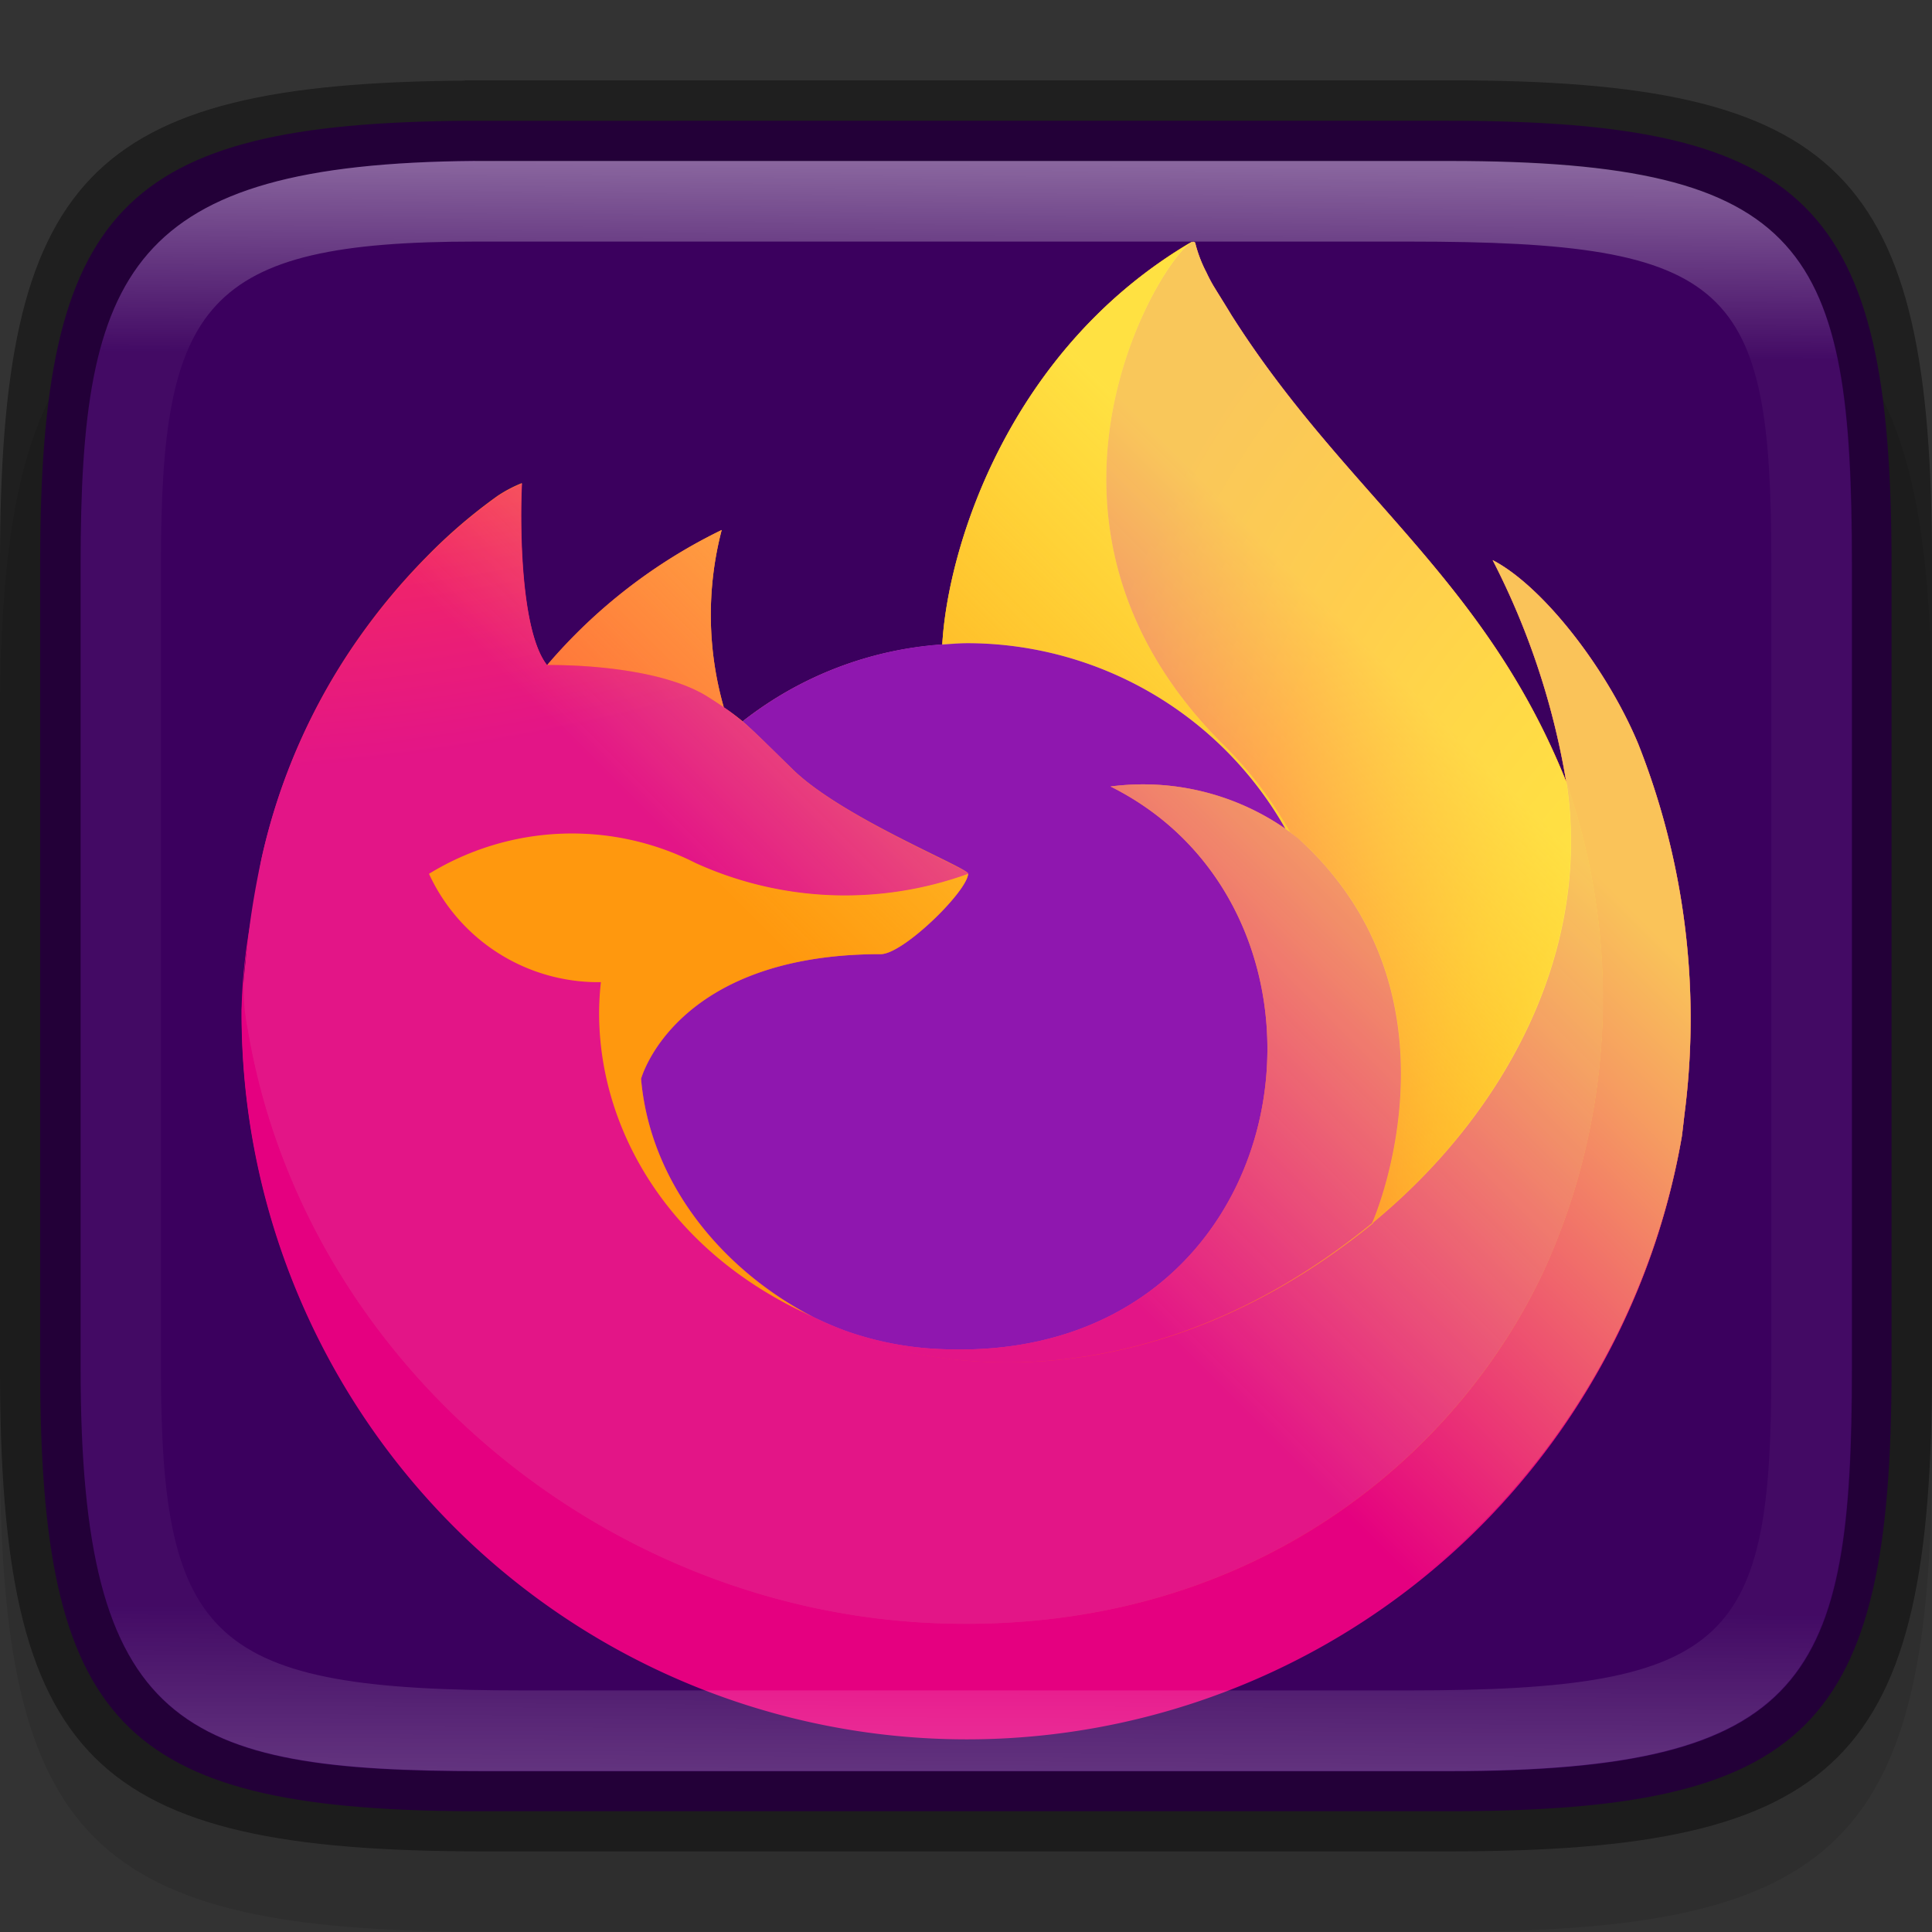 <?xml version="1.0" encoding="UTF-8" standalone="no"?>
<!-- Created with Inkscape (http://www.inkscape.org/) -->

<svg
   width="24"
   height="24"
   viewBox="0 0 6.35 6.35"
   version="1.1"
   id="svg5013"
   sodipodi:docname="firefox.svg"
   inkscape:version="1.1.2 (0a00cf5339, 2022-02-04)"
   xmlns:inkscape="http://www.inkscape.org/namespaces/inkscape"
   xmlns:sodipodi="http://sodipodi.sourceforge.net/DTD/sodipodi-0.dtd"
   xmlns:xlink="http://www.w3.org/1999/xlink"
   xmlns="http://www.w3.org/2000/svg"
   xmlns:svg="http://www.w3.org/2000/svg">
  <rect x="0" y="0" width="6.35" height="6.35" fill="#333333" stroke="none"/>
  <sodipodi:namedview
     id="namedview5015"
     pagecolor="#ffffff"
     bordercolor="#666666"
     borderopacity="1.0"
     inkscape:pageshadow="2"
     inkscape:pageopacity="0.0"
     inkscape:pagecheckerboard="0"
     inkscape:document-units="px"
     showgrid="false"
     units="px"
     showguides="true"
     inkscape:zoom="17.217113"
     inkscape:cx="2.6136786"
     inkscape:cy="18.266709"
     inkscape:window-width="1851"
     inkscape:window-height="1016"
     inkscape:window-x="0"
     inkscape:window-y="0"
     inkscape:window-maximized="1"
     inkscape:current-layer="svg5013" />
  <defs
     id="defs5010">
    <linearGradient
       inkscape:collect="always"
       xlink:href="#linearGradient1871"
       id="linearGradient1873"
       x1="11.047"
       y1="2.337"
       x2="10.795"
       y2="47.931"
       gradientUnits="userSpaceOnUse"
       gradientTransform="matrix(0.12,0,0,0.116,0.289,0.255)" />
    <linearGradient
       inkscape:collect="always"
       id="linearGradient1871">
      <stop
         style="stop-color:#ffffff;stop-opacity:1;"
         offset="0"
         id="stop1867" />
      <stop
         style="stop-color:#ffffff;stop-opacity:0.1"
         offset="0.12"
         id="stop2515" />
      <stop
         style="stop-color:#ffffff;stop-opacity:0.102"
         offset="0.9"
         id="stop2581" />
      <stop
         style="stop-color:#ffffff;stop-opacity:0.502"
         offset="1"
         id="stop1869" />
    </linearGradient>
    <linearGradient
       gradientTransform="matrix(0.062,0,0,0.062,0.714,0.793)"
       gradientUnits="userSpaceOnUse"
       y2="74.468"
       x2="6.447"
       y1="12.393"
       x1="70.786"
       id="a">
      <stop
         id="stop834"
         stop-color="#fff44f"
         offset=".048" />
      <stop
         id="stop836"
         stop-color="#ffe847"
         offset=".111" />
      <stop
         id="stop838"
         stop-color="#ffc830"
         offset=".225" />
      <stop
         id="stop840"
         stop-color="#ff980e"
         offset=".368" />
      <stop
         id="stop842"
         stop-color="#ff8b16"
         offset=".401" />
      <stop
         id="stop844"
         stop-color="#ff672a"
         offset=".462" />
      <stop
         id="stop846"
         stop-color="#ff3647"
         offset=".534" />
      <stop
         id="stop848"
         stop-color="#e31587"
         offset=".705" />
    </linearGradient>
    <radialGradient
       gradientUnits="userSpaceOnUse"
       gradientTransform="matrix(0.062,0,0,0.062,491.304,525.155)"
       r="80.797"
       cy="-8515.121"
       cx="-7907.187"
       id="b">
      <stop
         id="stop851"
         stop-color="#ffbd4f"
         offset=".129" />
      <stop
         id="stop853"
         stop-color="#ffac31"
         offset=".186" />
      <stop
         id="stop855"
         stop-color="#ff9d17"
         offset=".247" />
      <stop
         id="stop857"
         stop-color="#ff980e"
         offset=".283" />
      <stop
         id="stop859"
         stop-color="#ff563b"
         offset=".403" />
      <stop
         id="stop861"
         stop-color="#ff3750"
         offset=".467" />
      <stop
         id="stop863"
         stop-color="#f5156c"
         offset=".71" />
      <stop
         id="stop865"
         stop-color="#eb0878"
         offset=".782" />
      <stop
         id="stop867"
         stop-color="#e50080"
         offset=".86" />
    </radialGradient>
    <radialGradient
       gradientUnits="userSpaceOnUse"
       gradientTransform="matrix(0.062,0,0,0.062,491.304,525.155)"
       r="80.797"
       cy="-8482.089"
       cx="-7936.711"
       id="c">
      <stop
         id="stop870"
         stop-color="#960e18"
         offset=".3" />
      <stop
         id="stop872"
         stop-opacity=".74"
         stop-color="#b11927"
         offset=".351" />
      <stop
         id="stop874"
         stop-opacity=".343"
         stop-color="#db293d"
         offset=".435" />
      <stop
         id="stop876"
         stop-opacity=".094"
         stop-color="#f5334b"
         offset=".497" />
      <stop
         id="stop878"
         stop-opacity="0"
         stop-color="#ff3750"
         offset=".53" />
    </radialGradient>
    <radialGradient
       gradientUnits="userSpaceOnUse"
       gradientTransform="matrix(0.062,0,0,0.062,491.304,525.155)"
       r="58.534"
       cy="-8533.457"
       cx="-7926.97"
       id="d">
      <stop
         id="stop881"
         stop-color="#fff44f"
         offset=".132" />
      <stop
         id="stop883"
         stop-color="#ffdc3e"
         offset=".252" />
      <stop
         id="stop885"
         stop-color="#ff9d12"
         offset=".506" />
      <stop
         id="stop887"
         stop-color="#ff980e"
         offset=".526" />
    </radialGradient>
    <radialGradient
       gradientUnits="userSpaceOnUse"
       gradientTransform="matrix(0.062,0,0,0.062,491.304,525.155)"
       r="38.471"
       cy="-8460.984"
       cx="-7945.648"
       id="e">
      <stop
         id="stop890"
         stop-color="#3a8ee6"
         offset=".353" />
      <stop
         id="stop892"
         stop-color="#5c79f0"
         offset=".472" />
      <stop
         id="stop894"
         stop-color="#9059ff"
         offset=".669" />
      <stop
         id="stop896"
         stop-color="#c139e6"
         offset="1" />
    </radialGradient>
    <radialGradient
       gradientUnits="userSpaceOnUse"
       gradientTransform="matrix(0.06,-0.014,0.017,0.07,621.49,482.697)"
       r="20.397"
       cy="-8491.546"
       cx="-7935.62"
       id="f">
      <stop
         id="stop899"
         stop-opacity="0"
         stop-color="#9059ff"
         offset=".206" />
      <stop
         id="stop901"
         stop-opacity=".064"
         stop-color="#8c4ff3"
         offset=".278" />
      <stop
         id="stop903"
         stop-opacity=".45"
         stop-color="#7716a8"
         offset=".747" />
      <stop
         id="stop905"
         stop-opacity=".6"
         stop-color="#6e008b"
         offset=".975" />
    </radialGradient>
    <radialGradient
       gradientUnits="userSpaceOnUse"
       gradientTransform="matrix(0.062,0,0,0.062,491.304,525.155)"
       r="27.676"
       cy="-8518.427"
       cx="-7937.731"
       id="g">
      <stop
         id="stop908"
         stop-color="#ffe226"
         offset="0" />
      <stop
         id="stop910"
         stop-color="#ffdb27"
         offset=".121" />
      <stop
         id="stop912"
         stop-color="#ffc82a"
         offset=".295" />
      <stop
         id="stop914"
         stop-color="#ffa930"
         offset=".502" />
      <stop
         id="stop916"
         stop-color="#ff7e37"
         offset=".732" />
      <stop
         id="stop918"
         stop-color="#ff7139"
         offset=".792" />
    </radialGradient>
    <radialGradient
       gradientUnits="userSpaceOnUse"
       gradientTransform="matrix(0.062,0,0,0.062,491.304,525.155)"
       r="118.081"
       cy="-8535.981"
       cx="-7915.977"
       id="h">
      <stop
         id="stop921"
         stop-color="#fff44f"
         offset=".113" />
      <stop
         id="stop923"
         stop-color="#ff980e"
         offset=".456" />
      <stop
         id="stop925"
         stop-color="#ff5634"
         offset=".622" />
      <stop
         id="stop927"
         stop-color="#ff3647"
         offset=".716" />
      <stop
         id="stop929"
         stop-color="#e31587"
         offset=".904" />
    </radialGradient>
    <radialGradient
       gradientUnits="userSpaceOnUse"
       gradientTransform="matrix(0.006,0.061,-0.04,0.004,-287.427,521.845)"
       r="86.499"
       cy="-8522.859"
       cx="-7927.165"
       id="i">
      <stop
         id="stop932"
         stop-color="#fff44f"
         offset="0" />
      <stop
         id="stop934"
         stop-color="#ffe847"
         offset=".06" />
      <stop
         id="stop936"
         stop-color="#ffc830"
         offset=".168" />
      <stop
         id="stop938"
         stop-color="#ff980e"
         offset=".304" />
      <stop
         id="stop940"
         stop-color="#ff8b16"
         offset=".356" />
      <stop
         id="stop942"
         stop-color="#ff672a"
         offset=".455" />
      <stop
         id="stop944"
         stop-color="#ff3647"
         offset=".57" />
      <stop
         id="stop946"
         stop-color="#e31587"
         offset=".737" />
    </radialGradient>
    <radialGradient
       gradientUnits="userSpaceOnUse"
       gradientTransform="matrix(0.062,0,0,0.062,491.304,525.155)"
       r="73.72"
       cy="-8508.176"
       cx="-7938.383"
       id="j">
      <stop
         id="stop949"
         stop-color="#fff44f"
         offset=".137" />
      <stop
         id="stop951"
         stop-color="#ff980e"
         offset=".48" />
      <stop
         id="stop953"
         stop-color="#ff5634"
         offset=".592" />
      <stop
         id="stop955"
         stop-color="#ff3647"
         offset=".655" />
      <stop
         id="stop957"
         stop-color="#e31587"
         offset=".904" />
    </radialGradient>
    <radialGradient
       gradientUnits="userSpaceOnUse"
       gradientTransform="matrix(0.062,0,0,0.062,491.304,525.155)"
       r="80.686"
       cy="-8503.861"
       cx="-7918.923"
       id="k">
      <stop
         id="stop960"
         stop-color="#fff44f"
         offset=".094" />
      <stop
         id="stop962"
         stop-color="#ffe141"
         offset=".231" />
      <stop
         id="stop964"
         stop-color="#ffaf1e"
         offset=".509" />
      <stop
         id="stop966"
         stop-color="#ff980e"
         offset=".626" />
    </radialGradient>
    <linearGradient
       gradientTransform="matrix(0.062,0,0,0.062,0.714,0.793)"
       gradientUnits="userSpaceOnUse"
       y2="66.806"
       x2="15.267"
       y1="12.061"
       x1="70.013"
       id="l">
      <stop
         id="stop969"
         stop-opacity=".8"
         stop-color="#fff44f"
         offset=".167" />
      <stop
         id="stop971"
         stop-opacity=".634"
         stop-color="#fff44f"
         offset=".266" />
      <stop
         id="stop973"
         stop-opacity=".217"
         stop-color="#fff44f"
         offset=".489" />
      <stop
         id="stop975"
         stop-opacity="0"
         stop-color="#fff44f"
         offset=".6" />
    </linearGradient>
  </defs>
  <path
     d="M 1.528,0.794 C 0.288,0.803 1.9010417e-7,1.112 1.9010417e-7,2.381 v 2.381 c 0,1.29 0.298,1.587 1.588,1.587 h 3.175 c 1.29,0 1.587,-0.298 1.587,-1.587 v -2.381 c 0,-1.29 -0.298,-1.588 -1.587,-1.588 H 1.588 c -0.02,0 -0.04,-1.48e-4 -0.06,0 z"
     style="opacity:0.1;fill:#000000;stroke-width:0.265;stroke-linecap:round;stroke-linejoin:round"
     id="path9125"
     sodipodi:nodetypes="cssssssssc" />
  <path
     id="rect7669"
     style="fill:#808080;stroke-width:0.265;stroke-linecap:round;stroke-linejoin:round"
     d="M 1.797,0.661 C 0.661,0.67 0.397,0.953 0.397,2.117 v 2.117 c 0,1.164 0.264,1.447 1.4,1.455 h 0.055 2.646 c 1.182,0 1.455,-0.273 1.455,-1.455 V 2.117 c 0,-1.182 -0.273,-1.455 -1.455,-1.455 H 1.852 c -0.018,0 -0.037,-1.3565e-4 -0.055,0 z" />
  <path
     id="rect6397"
     style="fill:#3b005e;fill-opacity:1;stroke-width:0.182;stroke-linejoin:round"
     d="M 1.533,0.397 C 0.397,0.405 0.132,0.688 0.132,1.852 v 2.646 c 0,1.164 0.264,1.447 1.4,1.455 H 1.587 4.762 c 1.182,0 1.455,-0.273 1.455,-1.455 V 1.852 c 0,-1.182 -0.273,-1.455 -1.455,-1.455 H 1.587 c -0.018,0 -0.037,-1.3571e-4 -0.055,0 z"
     sodipodi:nodetypes="cssccsssssc" />
  <path
     style="fill:url(#a);stroke-width:0.062"
     id="path980"
     d="M 5.384,2.444 C 5.28,2.195 5.07,1.926 4.906,1.841 a 2.477,2.477 0 0 1 0.241,0.724 l 4.225e-4,0.004 C 4.878,1.896 4.421,1.625 4.047,1.035 4.029,1.005 4.01,0.975 3.991,0.944 c -0.011,-0.018 -0.019,-0.034 -0.026,-0.049 a 0.434,0.434 0 0 1 -0.036,-0.094 0.006,0.006 0 0 0 -0.005,-0.006 0.008,0.008 0 0 0 -0.004,0 c -3.018e-4,0 -7.817e-4,5.4933e-4 -0.001,6.93e-4 -3.801e-4,1.2297e-4 -0.001,6.93e-4 -0.002,9.3809e-4 l 9.381e-4,-0.002 C 3.319,1.145 3.115,1.794 3.097,2.119 A 1.193,1.193 0 0 0 2.441,2.371 0.713,0.713 0 0 0 2.379,2.325 1.105,1.105 0 0 1 2.372,1.742 1.766,1.766 0 0 0 1.799,2.186 h -0.001 C 1.703,2.066 1.71,1.671 1.715,1.588 a 0.426,0.426 0 0 0 -0.08,0.042 1.736,1.736 0 0 0 -0.233,0.2 2.082,2.082 0 0 0 -0.223,0.267 v 3.801e-4 -4.479e-4 A 2.014,2.014 0 0 0 0.86,2.82 l -0.003,0.016 c -0.004,0.021 -0.021,0.126 -0.023,0.149 0,0.002 -3.8013e-4,0.003 -5.5778e-4,0.005 a 2.272,2.272 0 0 0 -0.039,0.329 v 0.012 A 2.384,2.384 0 0 0 5.528,3.734 c 0.004,-0.031 0.007,-0.061 0.011,-0.092 A 2.452,2.452 0 0 0 5.384,2.444 Z M 2.636,4.31 c 0.011,0.005 0.022,0.011 0.033,0.016 l 0.002,0.001 q -0.017,-0.008 -0.035,-0.017 z M 3.182,2.872 Z M 5.148,2.569 v -0.002 l 4.226e-4,0.003 z" />
  <path
     style="fill:url(#b);stroke-width:0.062"
     id="path982"
     d="M 5.384,2.444 C 5.28,2.195 5.07,1.926 4.906,1.841 a 2.477,2.477 0 0 1 0.241,0.724 v 0.002 l 4.225e-4,0.003 A 2.159,2.159 0 0 1 5.073,4.178 C 4.8,4.764 4.139,5.365 3.103,5.336 1.985,5.305 0.999,4.474 0.815,3.387 c -0.034,-0.171 0,-0.258 0.017,-0.398 A 1.776,1.776 0 0 0 0.794,3.318 V 3.331 A 2.384,2.384 0 0 0 5.528,3.734 c 0.004,-0.031 0.007,-0.061 0.011,-0.092 A 2.452,2.452 0 0 0 5.384,2.444 Z" />
  <path
     style="fill:url(#c);stroke-width:0.062"
     id="path984"
     d="M 5.384,2.444 C 5.28,2.195 5.07,1.926 4.906,1.841 a 2.477,2.477 0 0 1 0.241,0.724 v 0.002 l 4.225e-4,0.003 A 2.159,2.159 0 0 1 5.073,4.178 C 4.8,4.764 4.139,5.365 3.103,5.336 1.985,5.305 0.999,4.474 0.815,3.387 c -0.034,-0.171 0,-0.258 0.017,-0.398 A 1.776,1.776 0 0 0 0.794,3.318 V 3.331 A 2.384,2.384 0 0 0 5.528,3.734 c 0.004,-0.031 0.007,-0.061 0.011,-0.092 A 2.452,2.452 0 0 0 5.384,2.444 Z" />
  <path
     style="fill:url(#d);stroke-width:0.062"
     id="path986"
     d="m 4.225,2.724 c 0.005,0.004 0.01,0.007 0.015,0.011 A 1.298,1.298 0 0 0 4.019,2.446 C 3.278,1.705 3.824,0.839 3.917,0.795 l 9.381e-4,-0.001 C 3.319,1.145 3.116,1.794 3.097,2.118 c 0.028,-0.002 0.055,-0.004 0.084,-0.004 a 1.203,1.203 0 0 1 1.045,0.61 z" />
  <path
     style="fill:url(#e);stroke-width:0.062"
     id="path988"
     d="m 3.182,2.872 c -0.004,0.059 -0.213,0.264 -0.287,0.264 -0.678,0 -0.788,0.41 -0.788,0.41 0.03,0.345 0.271,0.63 0.562,0.78 0.013,0.007 0.027,0.013 0.04,0.019 q 0.035,0.016 0.07,0.029 a 1.06,1.06 0 0 0 0.31,0.06 C 4.278,4.49 4.508,3.013 3.65,2.585 A 0.823,0.823 0 0 1 4.225,2.724 1.203,1.203 0 0 0 3.181,2.114 c -0.028,0 -0.056,0.002 -0.084,0.004 A 1.193,1.193 0 0 0 2.441,2.371 c 0.036,0.031 0.077,0.072 0.164,0.157 0.162,0.159 0.577,0.324 0.578,0.344 z" />
  <path
     style="fill:url(#f);stroke-width:0.062"
     id="path990"
     d="m 3.182,2.872 c -0.004,0.059 -0.213,0.264 -0.287,0.264 -0.678,0 -0.788,0.41 -0.788,0.41 0.03,0.345 0.271,0.63 0.562,0.78 0.013,0.007 0.027,0.013 0.04,0.019 q 0.035,0.016 0.07,0.029 a 1.06,1.06 0 0 0 0.31,0.06 C 4.278,4.49 4.508,3.013 3.65,2.585 A 0.823,0.823 0 0 1 4.225,2.724 1.203,1.203 0 0 0 3.181,2.114 c -0.028,0 -0.056,0.002 -0.084,0.004 A 1.193,1.193 0 0 0 2.441,2.371 c 0.036,0.031 0.077,0.072 0.164,0.157 0.162,0.159 0.577,0.324 0.578,0.344 z" />
  <path
     style="fill:url(#g);stroke-width:0.062"
     id="path992"
     d="m 2.33,2.292 c 0.019,0.012 0.035,0.023 0.049,0.033 A 1.105,1.105 0 0 1 2.372,1.742 1.766,1.766 0 0 0 1.798,2.186 c 0.012,-3.019e-4 0.357,-0.007 0.531,0.107 z" />
  <path
     style="fill:url(#h);stroke-width:0.062"
     id="path994"
     d="M 0.816,3.387 C 1,4.474 1.985,5.305 3.104,5.336 4.139,5.365 4.8,4.764 5.074,4.178 a 2.159,2.159 0 0 0 0.074,-1.609 v -0.002 c 0,-0.002 -3.803e-4,-0.003 0,-0.002 l 4.226e-4,0.004 c 0.085,0.552 -0.196,1.087 -0.635,1.449 l -0.001,0.003 C 3.656,4.717 2.837,4.441 2.671,4.328 q -0.017,-0.008 -0.035,-0.017 C 2.138,4.072 1.932,3.618 1.976,3.228 A 0.612,0.612 0 0 1 1.411,2.873 0.899,0.899 0 0 1 2.288,2.838 1.187,1.187 0 0 0 3.183,2.873 C 3.182,2.854 2.767,2.688 2.605,2.529 2.519,2.444 2.478,2.403 2.441,2.372 A 0.713,0.713 0 0 0 2.38,2.325 C 2.366,2.316 2.35,2.305 2.331,2.293 2.157,2.18 1.811,2.186 1.799,2.186 H 1.798 C 1.704,2.066 1.711,1.671 1.716,1.589 A 0.426,0.426 0 0 0 1.636,1.631 1.736,1.736 0 0 0 1.403,1.831 2.082,2.082 0 0 0 1.18,2.098 v 3.577e-4 -4.479e-4 A 2.014,2.014 0 0 0 0.86,2.82 c -0.001,0.005 -0.086,0.375 -0.044,0.567 z" />
  <path
     style="fill:url(#i);stroke-width:0.062"
     id="path996"
     d="m 4.019,2.446 a 1.298,1.298 0 0 1 0.221,0.289 c 0.013,0.01 0.025,0.02 0.036,0.029 0.541,0.498 0.257,1.203 0.236,1.253 C 4.951,3.656 5.232,3.121 5.148,2.569 4.878,1.896 4.421,1.625 4.047,1.035 4.029,1.005 4.01,0.975 3.991,0.944 3.981,0.926 3.972,0.91 3.965,0.895 a 0.434,0.434 0 0 1 -0.036,-0.094 0.006,0.006 0 0 0 -0.005,-0.006 0.008,0.008 0 0 0 -0.004,0 c -3.019e-4,0 -8.029e-4,5.5778e-4 -0.001,6.93e-4 -3.801e-4,1.2301e-4 -0.001,6.9301e-4 -0.002,9.3809e-4 C 3.824,0.839 3.278,1.705 4.019,2.446 Z" />
  <path
     style="fill:url(#j);stroke-width:0.062"
     id="path998"
     d="m 4.276,2.764 c -0.01,-0.01 -0.023,-0.019 -0.036,-0.029 -0.005,-0.004 -0.01,-0.007 -0.015,-0.011 A 0.823,0.823 0 0 0 3.65,2.585 C 4.508,3.013 4.278,4.49 3.089,4.434 A 1.06,1.06 0 0 1 2.779,4.374 Q 2.744,4.361 2.709,4.346 c -0.013,-0.006 -0.027,-0.012 -0.04,-0.019 l 0.002,0.001 C 2.836,4.441 3.655,4.717 4.51,4.02 l 0.001,-0.003 C 4.533,3.967 4.816,3.263 4.276,2.764 Z" />
  <path
     style="fill:url(#k);stroke-width:0.062"
     id="path1000"
     d="m 2.107,3.546 c 0,0 0.11,-0.41 0.788,-0.41 0.073,0 0.283,-0.205 0.287,-0.264 A 1.187,1.187 0 0 1 2.287,2.837 0.899,0.899 0 0 0 1.41,2.872 0.612,0.612 0 0 0 1.975,3.228 c -0.044,0.39 0.162,0.844 0.661,1.083 0.011,0.005 0.022,0.011 0.033,0.016 C 2.378,4.176 2.137,3.892 2.107,3.546 Z" />
  <path
     style="fill:url(#l);stroke-width:0.062"
     id="path1002"
     d="M 5.384,2.444 C 5.28,2.195 5.07,1.926 4.906,1.841 a 2.477,2.477 0 0 1 0.241,0.724 l 4.225e-4,0.004 C 4.878,1.896 4.421,1.625 4.047,1.035 4.029,1.005 4.01,0.975 3.991,0.944 c -0.011,-0.018 -0.019,-0.034 -0.026,-0.049 a 0.434,0.434 0 0 1 -0.036,-0.094 0.006,0.006 0 0 0 -0.005,-0.006 0.008,0.008 0 0 0 -0.004,0 c -3.018e-4,0 -7.817e-4,5.4933e-4 -0.001,6.93e-4 -3.801e-4,1.2297e-4 -0.001,6.93e-4 -0.002,9.3809e-4 l 9.381e-4,-0.002 C 3.319,1.145 3.115,1.794 3.097,2.119 3.125,2.117 3.152,2.114 3.181,2.114 A 1.203,1.203 0 0 1 4.225,2.724 0.823,0.823 0 0 0 3.65,2.585 C 4.508,3.014 4.278,4.49 3.089,4.434 A 1.06,1.06 0 0 1 2.779,4.374 q -0.035,-0.013 -0.07,-0.029 c -0.013,-0.006 -0.027,-0.012 -0.04,-0.019 l 0.002,0.001 q -0.017,-0.008 -0.035,-0.017 c 0.011,0.005 0.022,0.011 0.033,0.016 C 2.378,4.176 2.137,3.892 2.107,3.546 c 0,0 0.11,-0.41 0.788,-0.41 0.073,0 0.283,-0.205 0.287,-0.264 C 3.181,2.853 2.766,2.688 2.604,2.528 2.518,2.443 2.477,2.402 2.441,2.371 A 0.713,0.713 0 0 0 2.379,2.325 1.105,1.105 0 0 1 2.372,1.742 1.766,1.766 0 0 0 1.799,2.186 H 1.797 C 1.703,2.066 1.71,1.671 1.715,1.588 A 0.426,0.426 0 0 0 1.635,1.631 1.736,1.736 0 0 0 1.402,1.83 2.082,2.082 0 0 0 1.18,2.098 v 3.578e-4 -4.48e-4 A 2.014,2.014 0 0 0 0.86,2.82 l -0.003,0.016 c -0.004,0.021 -0.025,0.128 -0.027,0.15 0,0.002 0,-0.002 0,0 a 2.774,2.774 0 0 0 -0.035,0.332 v 0.012 A 2.384,2.384 0 0 0 5.528,3.734 c 0.004,-0.031 0.007,-0.061 0.011,-0.092 A 2.452,2.452 0 0 0 5.384,2.444 Z m -0.237,0.122 4.226e-4,0.003 z" />
  <path
     id="rect5096"
     style="opacity:0.4;stroke-width:0.241;stroke-linecap:round;stroke-linejoin:round"
     d="M 1.528,0.265 C 0.288,0.274 1.0104166e-8,0.582 1.0104166e-8,1.852 V 4.498 C 1.0104166e-8,5.788 0.298,6.085 1.588,6.085 h 3.175 c 1.29,0 1.587,-0.298 1.587,-1.588 V 1.852 c 0,-1.29 -0.298,-1.588 -1.587,-1.588 H 1.588 c -0.02,0 -0.04,-1.4798e-4 -0.06,0 z m 0.033,0.265 c 0.018,-1.3565e-4 0.036,0 0.055,0 h 3.148 c 1.182,0 1.323,0.293 1.323,1.323 v 2.646 c 0,1.016 -0.141,1.323 -1.323,1.323 H 1.588 c -0.992,0 -1.323,-0.141 -1.323,-1.323 V 1.852 c 0,-0.961 0.159,-1.314 1.296,-1.323 z"
     sodipodi:nodetypes="csssssssscssssssssss" />
  <path
     id="rect1565"
     style="fill:url(#linearGradient1873);fill-opacity:1;stroke-width:0.118;opacity:0.4"
     d="M 1.56,0.529 C 0.424,0.538 0.265,0.891 0.265,1.852 V 4.498 c 0,1.182 0.331,1.323 1.323,1.323 h 3.175 c 1.182,0 1.323,-0.307 1.323,-1.323 V 1.852 c 0,-1.03 -0.141,-1.323 -1.323,-1.323 h -3.148 c -0.018,0 -0.037,-1.356e-4 -0.055,0 z m 0.003,0.265 h 0.05 3.018 c 1.064,0 1.191,0.143 1.191,1.058 V 4.498 c 0,0.894 -0.127,1.058 -1.191,1.058 H 1.72 c -1.023,0 -1.191,-0.158 -1.191,-1.058 V 1.852 c 0,-0.854 0.141,-1.058 1.034,-1.058 z"
     sodipodi:nodetypes="csssssssscsssssssssss" />
</svg>
